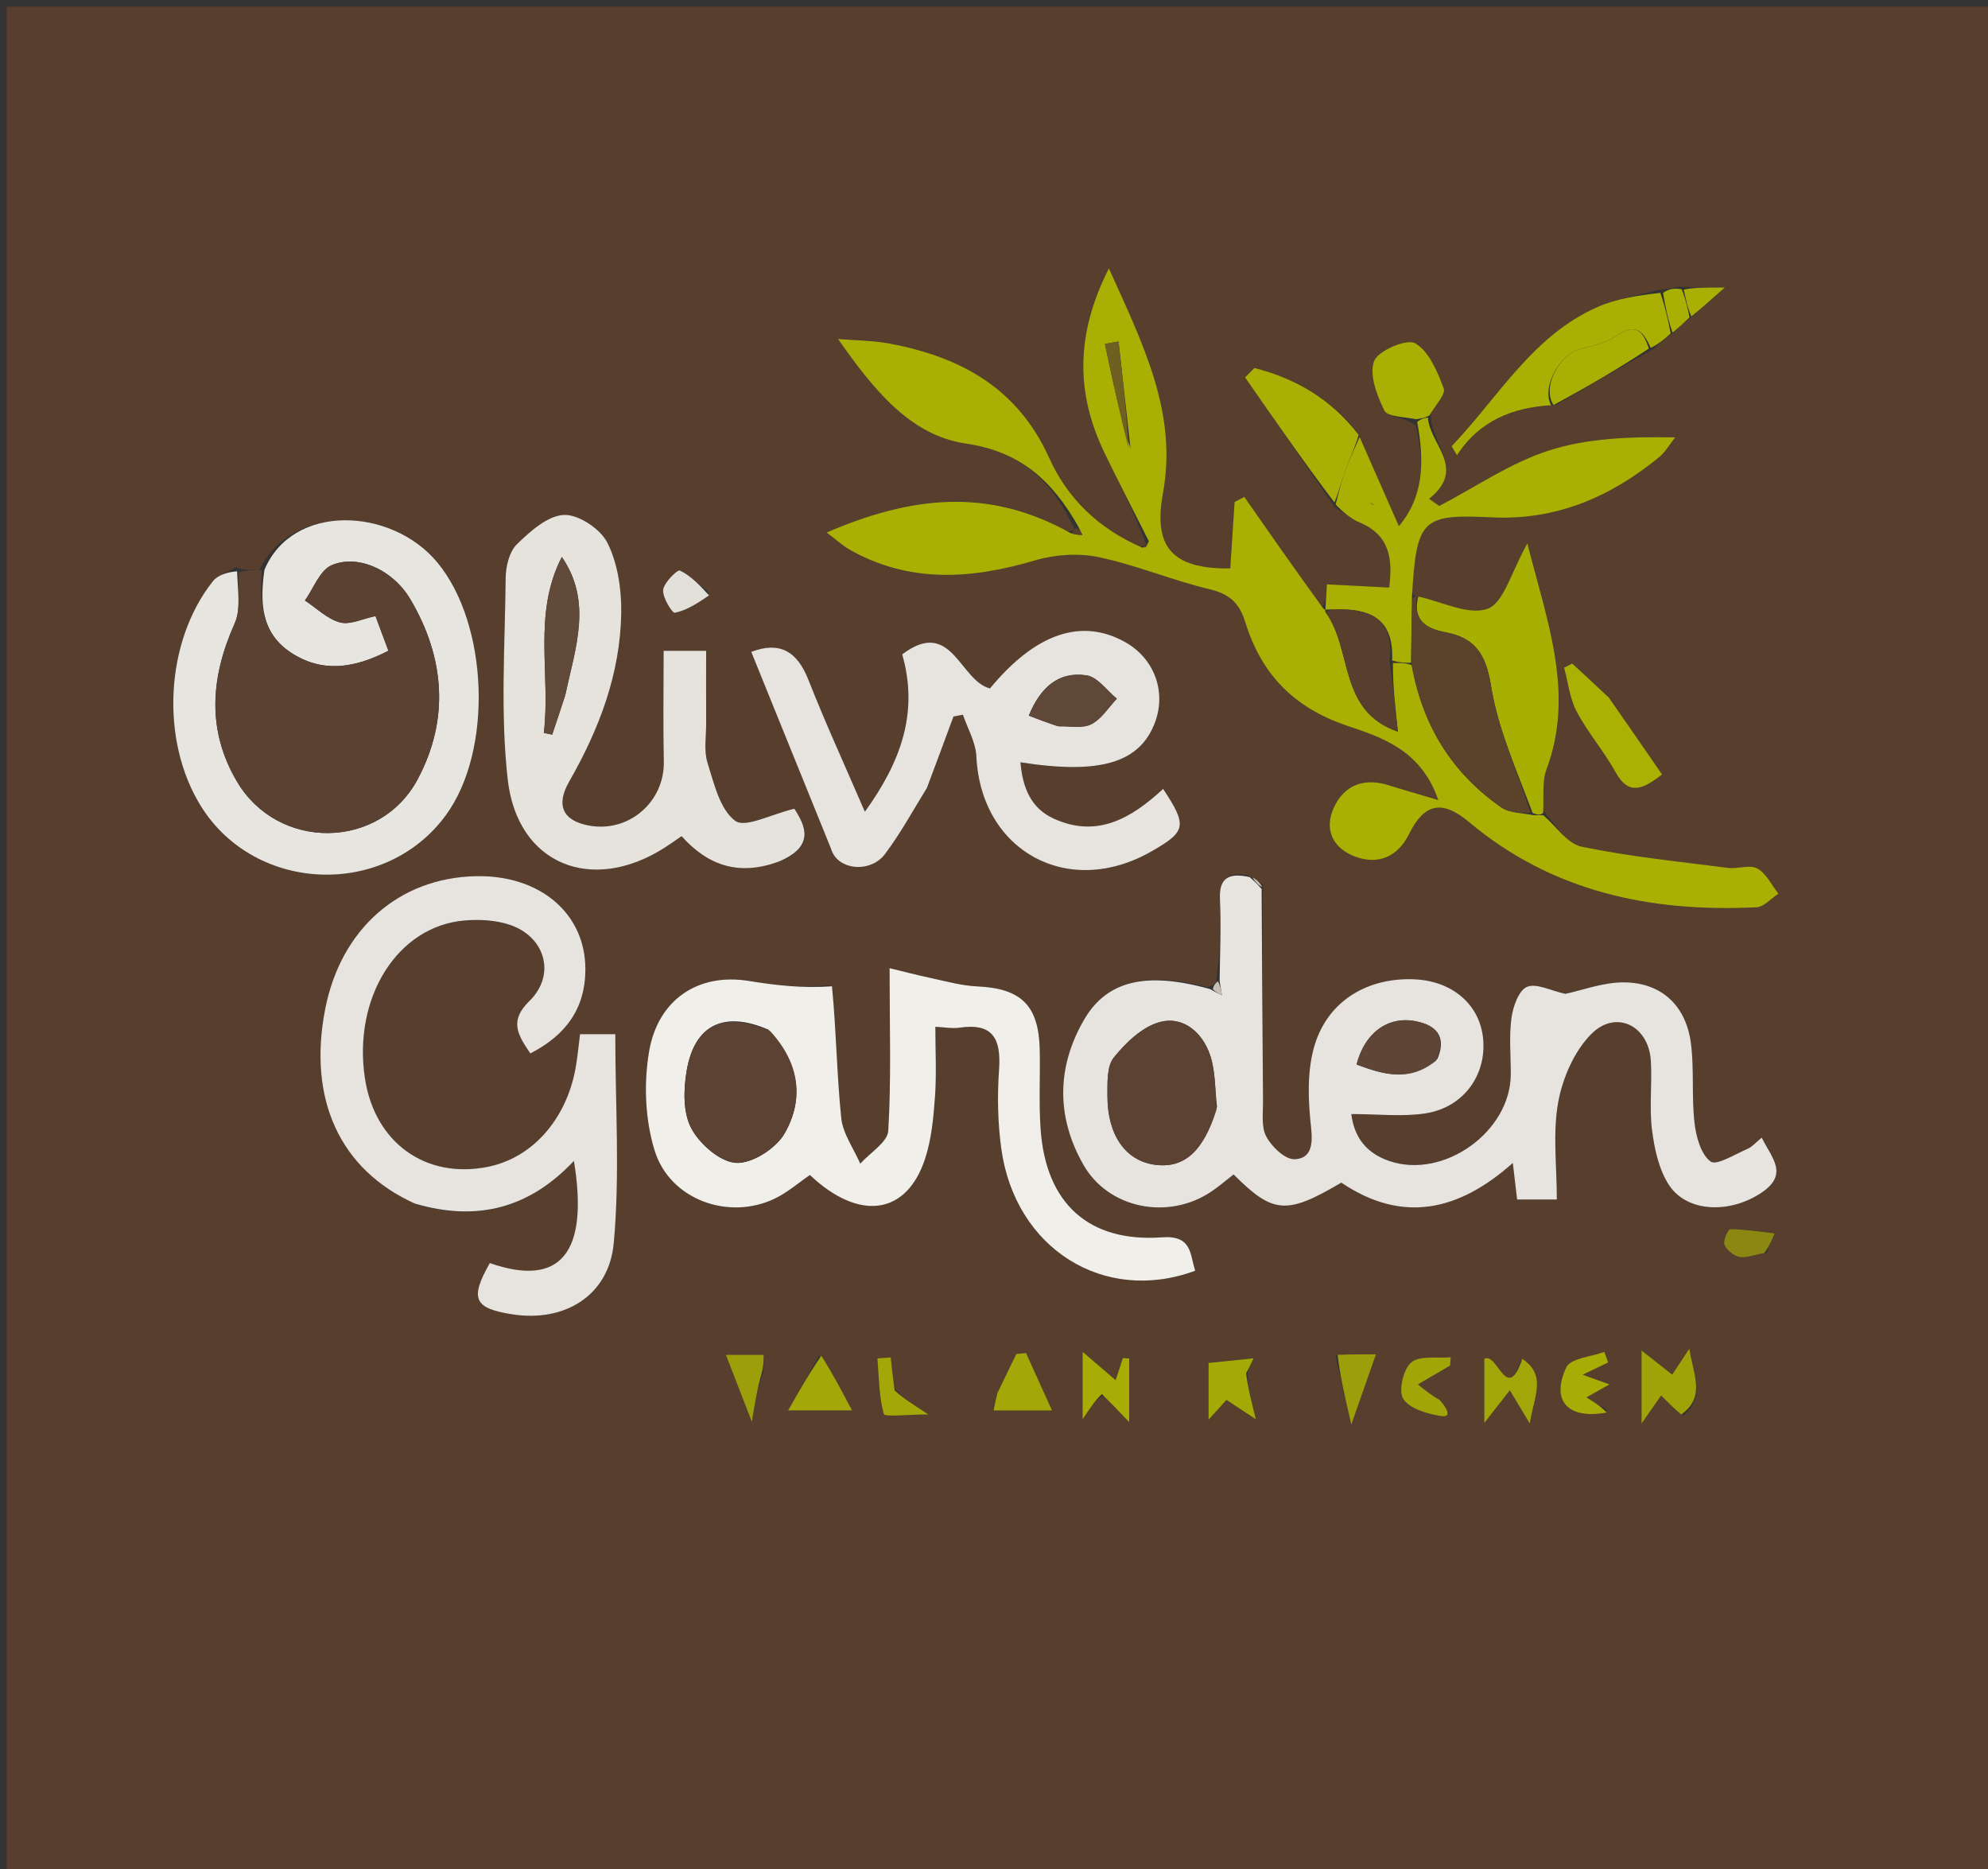 <svg version="1.1" id="Layer_1" xmlns="http://www.w3.org/2000/svg" xmlns:xlink="http://www.w3.org/1999/xlink" x="0px" y="0px"
	 width="100%" viewBox="0 0 300 282" enable-background="new 0 0 300 282" xml:space="preserve">
<rect x="0" y="0" width="300" height="282" fill="#333333" stroke="none"/>
<path fill="#583E2D" opacity="1" stroke="none" 
	d="
M171,283 
	C114,283 57.5,283 1,283 
	C1,189 1,95 1,1 
	C101,1 201,1 301,1 
	C301,95 301,189 301,283 
	C257.833,283 214.667,283 171,283 
M253.384,43.264 
	C252.573,43.437 251.761,43.609 250.115,43.758 
	C247.094,44.589 243.918,45.067 241.081,46.316 
	C231.27,50.633 226.097,59.95 219.091,67.29 
	C219.03,67.355 219.365,67.798 219.866,68.691 
	C223.27,63.433 228.302,61.511 234.821,61.091 
	C239.532,58.356 244.243,55.621 249.499,52.66 
	C250.373,51.877 251.246,51.095 252.701,50.055 
	C253.455,49.331 254.208,48.607 255.532,47.6 
	C256.784,46.488 258.037,45.375 260.279,43.383 
	C257.175,43.383 255.591,43.383 253.384,43.264 
M213.631,89.993 
	C213.631,89.993 213.238,89.987 213.084,89.179 
	C213.769,78.275 214.531,77.55 225.162,78.064 
	C234.806,78.53 243.008,75.002 250.312,69.031 
	C251.304,68.219 251.978,67.018 252.799,65.997 
	C245.908,65.867 239.473,66.102 233.587,68.023 
	C227.833,69.9 222.64,73.497 217.2,76.338 
	C216.687,75.98 216.174,75.621 215.661,75.262 
	C221.446,70.611 215.725,67.073 215.945,62.372 
	C216.641,61.088 218.206,59.475 217.867,58.585 
	C216.907,56.059 215.649,52.998 213.559,51.792 
	C212.296,51.064 207.957,52.898 207.359,54.475 
	C206.583,56.52 207.775,59.643 208.895,61.921 
	C209.369,62.886 211.812,62.884 213.645,64.165 
	C215.013,69.774 214.785,75.05 211.094,79.382 
	C209.068,74.779 207.12,70.354 204.9,65.307 
	C200.788,60.101 195.434,57.108 189.295,55.517 
	C188.826,55.994 188.357,56.47 187.889,56.947 
	C192.291,63.285 196.693,69.622 201.456,76.537 
	C202.696,77.314 203.86,78.271 205.19,78.836 
	C209.648,80.727 210.203,84.202 209.633,88.655 
	C206.296,88.483 203.292,88.328 200.238,88.171 
	C200.146,89.809 200.083,90.928 199.434,91.687 
	C195.548,86.118 191.663,80.55 187.778,74.981 
	C187.287,75.233 186.796,75.485 186.305,75.737 
	C186.086,79.101 185.868,82.464 185.654,85.764 
	C176.76,85.877 174.028,82.423 175.499,74.408 
	C177.727,62.269 172.483,51.916 167.338,40.489 
	C162.267,50.473 162.352,59.379 166.666,68.317 
	C168.828,72.795 171.128,77.206 172.949,82.107 
	C172.821,82.269 172.693,82.432 171.859,82.497 
	C165.654,79.733 161.035,75.097 158.324,69.081 
	C153.571,58.537 144.952,53.859 134.306,51.852 
	C131.738,51.368 129.08,51.37 126.463,51.149 
	C131.73,58.639 137.248,65.681 145.762,66.93 
	C154.216,68.17 158.893,72.756 162.167,79.873 
	C162.001,80.043 161.835,80.212 160.994,80.158 
	C149.112,73.429 137.352,74.911 124.741,80.346 
	C126.383,81.584 127.218,82.372 128.188,82.922 
	C137.262,88.059 146.6,87.397 156.221,84.549 
	C159.23,83.658 162.773,83.429 165.825,84.072 
	C171.488,85.264 176.91,87.571 182.551,88.918 
	C185.537,89.631 187.013,90.966 187.908,93.856 
	C190.314,101.621 195.11,106.721 203.238,109.488 
	C208.253,111.195 214.396,113.005 217.046,120.715 
	C213.81,119.751 211.708,119.159 209.628,118.497 
	C205.899,117.311 202.886,118.38 201.277,121.861 
	C199.776,125.106 201.118,127.93 204.348,129.192 
	C207.918,130.586 210.933,129.312 212.659,125.807 
	C214.897,121.262 217.58,120.595 221.672,124.028 
	C234.285,134.609 249.118,137.667 265.055,136.896 
	C266.193,136.841 267.27,135.559 268.376,134.848 
	C267.339,133.533 266.542,131.783 265.19,131.038 
	C264.054,130.411 262.25,131.136 260.781,130.948 
	C253.396,130.001 245.962,129.253 238.686,127.753 
	C236.52,127.306 234.81,124.647 232.853,122.261 
	C233,120.198 232.682,117.962 233.373,116.101 
	C237.615,104.676 233.606,94.189 230.486,82 
	C228.007,86.368 226.93,90.959 224.501,91.844 
	C221.615,92.896 217.568,90.762 213.631,89.993 
M35.488,85.631 
	C34.347,86.311 32.885,86.738 32.114,87.712 
	C24.887,96.831 24.156,111.743 30.32,121.636 
	C38.536,134.822 58.134,135.53 67.305,122.97 
	C74.441,113.197 73.7,94.158 66.002,84.868 
	C59.084,76.519 44.13,75.855 39.121,85.999 
	C38.08,85.999 37.04,86 35.488,85.631 
M182.219,148.966 
	C173.014,146.553 167.059,147.906 163.599,153.848 
	C159.435,161 159.391,168.547 163.482,175.732 
	C167.271,182.386 176.26,184.127 182.716,179.845 
	C183.928,179.041 185.031,178.072 186.156,177.201 
	C192.121,183.18 194.147,183.312 202.414,178.439 
	C211.606,184.644 220.111,182.767 228.292,175.472 
	C228.566,177.809 228.752,179.392 228.939,180.983 
	C231.018,180.983 232.778,180.983 234.934,180.983 
	C234.934,175.895 234.298,170.983 235.136,166.338 
	C235.798,162.675 237.552,158.625 240.119,156.031 
	C243.836,152.275 248.787,154.731 249.119,160.037 
	C249.336,163.522 248.859,167.071 249.3,170.513 
	C249.668,173.384 250.341,176.529 251.905,178.865 
	C254.682,183.014 261.202,183.104 265.872,179.92 
	C269.964,177.129 267.357,174.714 265.855,171.649 
	C264.935,172.394 264.399,173.05 263.708,173.344 
	C261.822,174.145 259.034,175.918 258.133,175.249 
	C256.657,174.15 255.947,171.477 255.706,169.377 
	C255.255,165.426 255.678,161.37 255.173,157.431 
	C254.447,151.77 250.771,148.281 245.13,148.222 
	C241.944,148.188 238.745,149.429 236.221,149.956 
	C233.999,149.473 231.827,148.299 230.425,148.905 
	C229.17,149.449 228.317,151.894 228.085,153.608 
	C227.708,156.388 227.991,159.256 227.983,162.088 
	C227.96,170.754 217.865,177.971 209.669,175.182 
	C206.214,174.006 204.366,171.637 203.918,168.092 
	C207.928,168.092 211.591,168.532 215.103,167.991 
	C220.764,167.12 224.236,162.361 223.835,156.967 
	C223.438,151.638 219.206,147.949 213.265,147.753 
	C206.01,147.515 200.028,151.309 198.203,158.337 
	C197.238,162.053 197.414,166.217 197.847,170.092 
	C198.139,172.71 197.871,174.837 195.329,174.906 
	C193.899,174.944 191.909,173.016 191.088,171.482 
	C190.302,170.015 190.614,167.913 190.597,166.088 
	C190.502,155.434 190.452,144.779 190.597,133.543 
	C190.05,133.078 189.503,132.612 188.117,132.026 
	C185.212,131.585 183.944,132.627 184.098,135.758 
	C184.298,139.832 184.085,143.926 183.529,148.1 
	C183.35,148.385 183.172,148.669 182.219,148.966 
M125.202,148.608 
	C121.099,149.124 117.141,148.683 113.012,148.009 
	C105.34,146.756 99.328,150.85 97.976,158.518 
	C97.118,163.381 97.336,168.9 98.786,173.596 
	C101.085,181.042 109.973,184.177 116.896,180.86 
	C118.806,179.945 120.457,178.491 122.22,177.289 
	C129.642,184.311 136.812,183.361 139.606,174.817 
	C140.574,171.856 140.871,168.622 141.095,165.485 
	C141.342,162.036 141.151,158.556 141.151,154.921 
	C142.511,154.985 143.679,155.226 144.787,155.06 
	C149.855,154.302 151.082,156.76 150.763,161.349 
	C150.487,165.316 150.556,169.381 151.099,173.316 
	C153.177,188.379 166.585,196.834 180.367,191.731 
	C179.541,189.205 179.894,186.363 175.371,186.689 
	C164.27,187.488 157.818,181.555 157.033,170.358 
	C156.754,166.377 156.992,162.362 156.901,158.365 
	C156.749,151.667 154.084,149.127 147.43,148.828 
	C145.164,148.726 142.914,148.096 140.676,147.617 
	C138.316,147.112 135.978,146.5 134.244,146.082 
	C134.244,155.139 134.507,162.898 134.043,170.613 
	C133.939,172.346 131.293,173.926 129.817,175.576 
	C128.819,173.275 127.186,171.039 126.944,168.661 
	C126.281,162.149 126.205,155.577 125.202,148.608 
M62.979,181.746 
	C72.089,184.403 79.956,182.233 86.606,175.161 
	C88.897,189.141 84.511,194.272 73.916,190.573 
	C70.851,195.971 71.509,197.43 77.415,198.326 
	C85.168,199.501 91.891,195.541 92.622,187.539 
	C93.567,177.21 92.852,166.729 92.852,156.043 
	C91.35,156.043 89.472,156.043 87.532,156.043 
	C87.269,158.049 87.132,159.706 86.825,161.331 
	C85.37,169.027 80.259,174.708 73.65,176.046 
	C64.225,177.954 56.516,172.397 55.063,162.647 
	C53.254,150.513 59.958,139.771 70.057,138.889 
	C72.323,138.691 74.796,138.824 76.929,139.538 
	C82.296,141.333 83.925,147.096 79.901,151.022 
	C76.838,154.01 78.065,156.061 80.034,158.946 
	C85.355,156.204 88.306,152.239 88.338,146.308 
	C88.382,137.85 81.501,131.99 71.802,132.2 
	C60.193,132.451 51.431,140.179 49.072,152.249 
	C46.425,165.792 51.242,176.474 62.979,181.746 
M140.037,118.526 
	C141.32,115.053 142.603,111.58 143.886,108.107 
	C144.361,108.018 144.837,107.929 145.313,107.84 
	C146.015,109.925 147.237,111.986 147.336,114.1 
	C148.009,128.444 161.211,135.668 173.798,128.44 
	C179.022,125.44 179.192,124.609 175.526,119.029 
	C170.803,123.399 165.586,126.535 158.99,123.504 
	C155.553,121.925 154.305,118.807 153.992,115.013 
	C166.12,116.929 172.115,115.047 174.343,108.87 
	C176.007,104.257 174.136,99.318 169.805,96.888 
	C163.196,93.181 156.254,95.563 149.391,103.873 
	C144.811,102.718 143.623,93.076 136.145,98.735 
	C138.687,107.571 135.874,115.053 130.513,122.478 
	C127.45,115.376 124.535,109.037 121.985,102.555 
	C120.26,98.173 117.565,96.749 113.369,98.358 
	C117.365,108.217 121.342,118.028 125.318,127.839 
	C125.443,128.147 125.538,128.471 125.694,128.763 
	C127.084,131.364 131.498,131.595 133.554,128.858 
	C135.842,125.814 137.688,122.438 140.037,118.526 
M117.97,129.82 
	C123.07,127.633 121.485,124.539 119.868,122.024 
	C116.416,122.838 112.464,124.976 110.942,123.845 
	C108.632,122.128 107.751,118.221 106.766,115.087 
	C106.191,113.259 106.573,111.125 106.564,109.128 
	C106.547,105.521 106.559,101.913 106.559,98.196 
	C104.131,98.196 102.39,98.196 100.146,98.196 
	C100.146,103.96 100.05,109.417 100.172,114.87 
	C100.309,120.97 94.906,125.682 88.861,124.559 
	C84.922,123.827 83.845,121.5 85.895,117.922 
	C90.428,110.008 93.625,101.62 93.748,92.435 
	C93.795,88.89 93.214,84.995 91.659,81.891 
	C90.614,79.808 87.302,77.599 85.101,77.693 
	C82.646,77.798 80.019,80.157 78.016,82.101 
	C76.861,83.222 76.324,85.456 76.307,87.197 
	C76.207,97.34 75.484,107.581 76.616,117.604 
	C78.064,130.439 89.307,134.912 100.294,127.904 
	C101.106,127.386 101.887,126.82 102.854,126.159 
	C106.833,130.618 111.561,132.229 117.97,129.82 
M242.537,104.971 
	C240.776,103.353 239.016,101.735 237.255,100.117 
	C236.847,100.323 236.439,100.53 236.032,100.736 
	C236.636,102.96 236.875,105.378 237.928,107.365 
	C239.618,110.553 242.038,113.348 243.795,116.507 
	C245.649,119.839 247.608,119.384 250.812,116.851 
	C248.16,113 245.58,109.254 242.537,104.971 
M254.019,213.57 
	C257.318,210.826 255.664,207.763 254.921,203.505 
	C253.619,205.478 252.985,206.44 252.344,207.411 
	C250.963,206.322 249.741,205.357 247.718,203.761 
	C247.718,207.64 247.718,210.551 247.718,214.787 
	C249.202,212.665 249.919,211.639 250.676,210.556 
	C251.766,211.652 252.578,212.467 254.019,213.57 
M229.466,205.246 
	C227.373,211.954 226.01,203.953 223.985,205.021 
	C223.985,207.859 223.985,210.702 223.985,214.705 
	C225.714,212.495 226.621,211.336 227.842,209.775 
	C228.843,211.442 229.535,212.594 230.85,214.784 
	C231.542,210.553 233.405,207.504 229.466,205.246 
M242.594,212.793 
	C241.556,212.159 240.518,211.525 239.401,210.843 
	C240.469,210.242 241.37,209.734 242.882,208.882 
	C241.135,208.253 240.132,207.892 238.832,207.424 
	C240.337,206.7 241.508,206.137 242.678,205.574 
	C242.485,205.04 242.293,204.505 242.101,203.971 
	C240.119,204.718 237.003,204.933 236.359,206.307 
	C233.993,211.356 236.596,214.208 242.594,212.793 
M150.358,210.511 
	C150.178,211.501 149.999,212.491 149.939,212.819 
	C152.972,212.819 155.596,212.819 158.761,212.819 
	C157.497,210.029 156.164,207.087 154.832,204.145 
	C154.344,204.195 153.856,204.244 153.368,204.294 
	C152.463,206.156 151.558,208.019 150.358,210.511 
M166.539,210.527 
	C167.589,211.627 168.64,212.728 170.402,214.575 
	C170.402,210.535 170.402,207.754 170.402,204.974 
	C170.086,204.947 169.77,204.92 169.454,204.893 
	C169.102,205.969 168.75,207.045 168.357,208.247 
	C166.635,206.769 165.271,205.599 163.373,203.969 
	C163.373,207.825 163.373,210.572 163.373,214.15 
	C164.637,212.259 165.338,211.208 166.539,210.527 
M216.915,211.289 
	C215.933,210.487 214.952,209.685 213.971,208.883 
	C215.591,207.935 217.212,206.988 218.832,206.04 
	C218.863,205.621 218.895,205.201 218.926,204.782 
	C216.885,204.974 214.266,204.477 212.97,205.56 
	C211.757,206.574 210.997,209.865 211.757,211.065 
	C212.702,212.556 215.349,213.316 217.382,213.65 
	C218.758,213.876 218.873,213.097 216.915,211.289 
M123.605,204.523 
	C122.022,207.332 120.439,210.141 118.937,212.805 
	C122.556,212.805 125.207,212.805 128.57,212.805 
	C127.216,210.217 125.747,207.411 123.605,204.523 
M188.247,206.954 
	C188.574,206.243 188.9,205.531 189.172,204.941 
	C186.658,205.202 184.503,205.427 182.379,205.648 
	C182.379,207.959 182.379,210.627 182.379,214.208 
	C183.718,212.728 184.403,211.971 185.079,211.225 
	C186.485,212.149 187.763,212.989 189.518,214.142 
	C188.79,211.247 188.31,209.342 188.247,206.954 
M107.041,89.441 
	C105.584,88.263 104.231,86.866 102.586,86.082 
	C102.232,85.914 100.201,87.889 100.074,89.006 
	C99.945,90.136 101.452,92.537 101.84,92.456 
	C103.618,92.084 105.255,91.038 107.041,89.441 
M201.504,204.494 
	C202.197,207.497 202.89,210.5 203.918,214.951 
	C205.419,210.679 206.407,207.866 207.645,204.341 
	C205.679,204.341 203.946,204.341 201.504,204.494 
M134.907,209.396 
	C134.743,207.87 134.58,206.343 134.417,204.816 
	C133.746,204.863 133.075,204.909 132.404,204.955 
	C132.645,207.777 132.619,210.674 133.373,213.351 
	C133.51,213.837 136.846,213.421 140.099,213.421 
	C137.466,211.709 136.278,210.937 134.907,209.396 
M115.225,207.023 
	C115.23,206.157 115.234,205.29 115.238,204.424 
	C113.352,204.424 111.466,204.424 109.54,204.424 
	C110.906,207.948 111.964,210.677 113.457,214.53 
	C113.988,211.326 114.307,209.402 115.225,207.023 
M266.578,189.074 
	C266.987,188.081 267.395,187.089 267.803,186.097 
	C265.572,185.845 263.343,185.489 261.109,185.457 
	C260.788,185.453 259.976,187.205 260.224,187.791 
	C260.573,188.618 261.632,189.496 262.514,189.656 
	C263.569,189.847 264.757,189.304 266.578,189.074 
z"/>
<path fill="#E7E4DF" opacity="1" stroke="none" 
	d="
M184.05,148.012 
	C184.085,143.926 184.298,139.832 184.098,135.758 
	C183.944,132.627 185.212,131.585 188.588,132.341 
	C189.501,133.145 189.944,133.635 190.386,134.125 
	C190.452,144.779 190.502,155.434 190.597,166.088 
	C190.614,167.913 190.302,170.015 191.088,171.482 
	C191.909,173.016 193.899,174.944 195.329,174.906 
	C197.871,174.837 198.139,172.71 197.847,170.092 
	C197.414,166.217 197.238,162.053 198.203,158.337 
	C200.028,151.309 206.01,147.515 213.265,147.753 
	C219.206,147.949 223.438,151.638 223.835,156.967 
	C224.236,162.361 220.764,167.12 215.103,167.991 
	C211.591,168.532 207.928,168.092 203.918,168.092 
	C204.366,171.637 206.214,174.006 209.669,175.182 
	C217.865,177.971 227.96,170.754 227.983,162.088 
	C227.991,159.256 227.708,156.388 228.085,153.608 
	C228.317,151.894 229.17,149.449 230.425,148.905 
	C231.827,148.299 233.999,149.473 236.221,149.956 
	C238.745,149.429 241.944,148.188 245.13,148.222 
	C250.771,148.281 254.447,151.77 255.173,157.431 
	C255.678,161.37 255.255,165.426 255.706,169.377 
	C255.947,171.477 256.657,174.15 258.133,175.249 
	C259.034,175.918 261.822,174.145 263.708,173.344 
	C264.399,173.05 264.935,172.394 265.855,171.649 
	C267.357,174.714 269.964,177.129 265.872,179.92 
	C261.202,183.104 254.682,183.014 251.905,178.865 
	C250.341,176.529 249.668,173.384 249.3,170.513 
	C248.859,167.071 249.336,163.522 249.119,160.037 
	C248.787,154.731 243.836,152.275 240.119,156.031 
	C237.552,158.625 235.798,162.675 235.136,166.338 
	C234.298,170.983 234.934,175.895 234.934,180.983 
	C232.778,180.983 231.018,180.983 228.939,180.983 
	C228.752,179.392 228.566,177.809 228.292,175.472 
	C220.111,182.767 211.606,184.644 202.414,178.439 
	C194.147,183.312 192.121,183.18 186.156,177.201 
	C185.031,178.072 183.928,179.041 182.716,179.845 
	C176.26,184.127 167.271,182.386 163.482,175.732 
	C159.391,168.547 159.435,161 163.599,153.848 
	C167.059,147.906 173.014,146.553 182.63,149.244 
	C183.492,149.74 183.943,149.959 184.394,150.178 
	C184.279,149.456 184.165,148.734 184.05,148.012 
M183.654,166.995 
	C183.339,164.386 183.435,161.637 182.61,159.201 
	C181.45,155.777 178.559,153.249 174.987,154.224 
	C172.358,154.942 169.888,157.328 168.081,159.564 
	C167.01,160.889 167.127,163.364 167.121,165.324 
	C167.103,171.292 169.888,175.181 174.333,175.748 
	C178.69,176.303 181.608,173.774 183.654,166.995 
M216.933,159.744 
	C218.34,156.347 216.714,154.661 213.556,154.071 
	C209.387,153.292 205.921,155.88 204.714,160.618 
	C208.674,162.073 212.593,163.375 216.933,159.744 
z"/>
<path fill="#A9B003" opacity="1" stroke="none" 
	d="
M232.89,123.001 
	C234.81,124.647 236.52,127.306 238.686,127.753 
	C245.962,129.253 253.396,130.001 260.781,130.948 
	C262.25,131.136 264.054,130.411 265.19,131.038 
	C266.542,131.783 267.339,133.533 268.376,134.848 
	C267.27,135.559 266.193,136.841 265.055,136.896 
	C249.118,137.667 234.285,134.609 221.672,124.028 
	C217.58,120.595 214.897,121.262 212.659,125.807 
	C210.933,129.312 207.918,130.586 204.348,129.192 
	C201.118,127.93 199.776,125.106 201.277,121.861 
	C202.886,118.38 205.899,117.311 209.628,118.497 
	C211.708,119.159 213.81,119.751 217.046,120.715 
	C214.396,113.005 208.253,111.195 203.238,109.488 
	C195.11,106.721 190.314,101.621 187.908,93.856 
	C187.013,90.966 185.537,89.631 182.551,88.918 
	C176.91,87.571 171.488,85.264 165.825,84.072 
	C162.773,83.429 159.23,83.658 156.221,84.549 
	C146.6,87.397 137.262,88.059 128.188,82.922 
	C127.218,82.372 126.383,81.584 124.741,80.346 
	C137.352,74.911 149.112,73.429 161.543,80.429 
	C162.504,80.701 162.915,80.704 163.326,80.706 
	C163.117,80.27 162.908,79.835 162.699,79.399 
	C158.893,72.756 154.216,68.17 145.762,66.93 
	C137.248,65.681 131.73,58.639 126.463,51.149 
	C129.08,51.37 131.738,51.368 134.306,51.852 
	C144.952,53.859 153.571,58.537 158.324,69.081 
	C161.035,75.097 165.654,79.733 172.403,82.644 
	C173.088,82.41 173.227,82.029 173.366,81.647 
	C171.128,77.206 168.828,72.795 166.666,68.317 
	C162.352,59.379 162.267,50.473 167.338,40.489 
	C172.483,51.916 177.727,62.269 175.499,74.408 
	C174.028,82.423 176.76,85.877 185.654,85.764 
	C185.868,82.464 186.086,79.101 186.305,75.737 
	C186.796,75.485 187.287,75.233 187.778,74.981 
	C191.663,80.55 195.548,86.118 199.713,91.847 
	C199.992,92.008 199.958,91.973 200.008,92.335 
	C204.186,98 201.869,107.26 210.952,110.399 
	C210.525,106.507 210.17,103.273 210.205,100.031 
	C211.373,100.015 212.151,100.008 213.037,100.368 
	C214.706,109.618 219.191,116.69 226.56,121.827 
	C227.768,122.668 229.586,122.633 231.417,123.002 
	C232.105,123.002 232.498,123.001 232.89,123.001 
M170.606,67.688 
	C170.002,62.301 169.398,56.914 168.794,51.527 
	C168.11,51.648 167.425,51.77 166.741,51.891 
	C167.833,57.082 168.925,62.273 170.606,67.688 
z"/>
<path fill="#F0EFEA" opacity="1" stroke="none" 
	d="
M125.549,148.818 
	C126.205,155.577 126.281,162.149 126.944,168.661 
	C127.186,171.039 128.819,173.275 129.817,175.576 
	C131.293,173.926 133.939,172.346 134.043,170.613 
	C134.507,162.898 134.244,155.139 134.244,146.082 
	C135.978,146.5 138.316,147.112 140.676,147.617 
	C142.914,148.096 145.164,148.726 147.43,148.828 
	C154.084,149.127 156.749,151.667 156.901,158.365 
	C156.992,162.362 156.754,166.377 157.033,170.358 
	C157.818,181.555 164.27,187.488 175.371,186.689 
	C179.894,186.363 179.541,189.205 180.367,191.731 
	C166.585,196.834 153.177,188.379 151.099,173.316 
	C150.556,169.381 150.487,165.316 150.763,161.349 
	C151.082,156.76 149.855,154.302 144.787,155.06 
	C143.679,155.226 142.511,154.985 141.151,154.921 
	C141.151,158.556 141.342,162.036 141.095,165.485 
	C140.871,168.622 140.574,171.856 139.606,174.817 
	C136.812,183.361 129.642,184.311 122.22,177.289 
	C120.457,178.491 118.806,179.945 116.896,180.86 
	C109.973,184.177 101.085,181.042 98.786,173.596 
	C97.336,168.9 97.118,163.381 97.976,158.518 
	C99.328,150.85 105.34,146.756 113.012,148.009 
	C117.141,148.683 121.099,149.124 125.549,148.818 
M115.943,155.352 
	C109.285,152.469 104.795,154.572 103.612,161.613 
	C103.139,164.429 103.064,167.898 104.327,170.257 
	C105.602,172.64 108.696,175.348 111.108,175.46 
	C113.543,175.574 117.135,173.252 118.424,170.979 
	C121.324,165.869 120.716,160.457 115.943,155.352 
z"/>
<path fill="#E7E3DE" opacity="1" stroke="none" 
	d="
M62.611,181.599 
	C51.242,176.474 46.425,165.792 49.072,152.249 
	C51.431,140.179 60.193,132.451 71.802,132.2 
	C81.501,131.99 88.382,137.85 88.338,146.308 
	C88.306,152.239 85.355,156.204 80.034,158.946 
	C78.065,156.061 76.838,154.01 79.901,151.022 
	C83.925,147.096 82.296,141.333 76.929,139.538 
	C74.796,138.824 72.323,138.691 70.057,138.889 
	C59.958,139.771 53.254,150.513 55.063,162.647 
	C56.516,172.397 64.225,177.954 73.65,176.046 
	C80.259,174.708 85.37,169.027 86.825,161.331 
	C87.132,159.706 87.269,158.049 87.532,156.043 
	C89.472,156.043 91.35,156.043 92.852,156.043 
	C92.852,166.729 93.567,177.21 92.622,187.539 
	C91.891,195.541 85.168,199.501 77.415,198.326 
	C71.509,197.43 70.851,195.971 73.916,190.573 
	C84.511,194.272 88.897,189.141 86.606,175.161 
	C79.956,182.233 72.089,184.403 62.611,181.599 
z"/>
<path fill="#E7E4DF" opacity="1" stroke="none" 
	d="
M139.882,118.867 
	C137.688,122.438 135.842,125.814 133.554,128.858 
	C131.498,131.595 127.084,131.364 125.694,128.763 
	C125.538,128.471 125.443,128.147 125.318,127.839 
	C121.342,118.028 117.365,108.217 113.369,98.358 
	C117.565,96.749 120.26,98.173 121.985,102.555 
	C124.535,109.037 127.45,115.376 130.513,122.478 
	C135.874,115.053 138.687,107.571 136.145,98.735 
	C143.623,93.076 144.811,102.718 149.391,103.873 
	C156.254,95.563 163.196,93.181 169.805,96.888 
	C174.136,99.318 176.007,104.257 174.343,108.87 
	C172.115,115.047 166.12,116.929 153.992,115.013 
	C154.305,118.807 155.553,121.925 158.99,123.504 
	C165.586,126.535 170.803,123.399 175.526,119.029 
	C179.192,124.609 179.022,125.44 173.798,128.44 
	C161.211,135.668 148.009,128.444 147.336,114.1 
	C147.237,111.986 146.015,109.925 145.313,107.84 
	C144.837,107.929 144.361,108.018 143.886,108.107 
	C142.603,111.58 141.32,115.053 139.882,118.867 
M159.84,109.615 
	C161.476,109.543 163.357,109.951 164.683,109.274 
	C166.224,108.486 167.278,106.746 168.543,105.419 
	C167.025,104.193 165.629,102.148 163.965,101.899 
	C159.69,101.26 156.98,103.772 155.252,107.979 
	C156.655,108.519 157.845,108.978 159.84,109.615 
z"/>
<path fill="#E7E5DF" opacity="1" stroke="none" 
	d="
M39.901,85.997 
	C44.13,75.855 59.084,76.519 66.002,84.868 
	C73.7,94.158 74.441,113.197 67.305,122.97 
	C58.134,135.53 38.536,134.822 30.32,121.636 
	C24.156,111.743 24.887,96.831 32.114,87.712 
	C32.885,86.738 34.347,86.311 35.777,86.206 
	C35.886,89.229 36.354,91.968 35.411,94.075 
	C31.771,102.206 31.165,110.218 35.805,117.996 
	C42.014,128.405 57.322,128.246 63.021,117.588 
	C67.865,108.528 67.109,99.208 61.939,90.438 
	C59.293,85.95 53.972,83.58 50.03,85.289 
	C48.257,86.058 47.327,88.772 46.015,90.604 
	C47.765,91.758 49.386,93.395 51.307,93.912 
	C52.828,94.322 54.718,93.356 56.663,92.956 
	C57.372,94.857 57.974,96.475 58.613,98.189 
	C53.372,100.894 48.59,101.52 43.943,98.492 
	C39.341,95.494 39.229,90.819 39.901,85.997 
z"/>
<path fill="#E6E3DD" opacity="1" stroke="none" 
	d="
M117.607,129.961 
	C111.561,132.229 106.833,130.618 102.854,126.159 
	C101.887,126.82 101.106,127.386 100.294,127.904 
	C89.307,134.912 78.064,130.439 76.616,117.604 
	C75.484,107.581 76.207,97.34 76.307,87.197 
	C76.324,85.456 76.861,83.222 78.016,82.101 
	C80.019,80.157 82.646,77.798 85.101,77.693 
	C87.302,77.599 90.614,79.808 91.659,81.891 
	C93.214,84.995 93.795,88.89 93.748,92.435 
	C93.625,101.62 90.428,110.008 85.895,117.922 
	C83.845,121.5 84.922,123.827 88.861,124.559 
	C94.906,125.682 100.309,120.97 100.172,114.87 
	C100.05,109.417 100.146,103.96 100.146,98.196 
	C102.39,98.196 104.131,98.196 106.559,98.196 
	C106.559,101.913 106.547,105.521 106.564,109.128 
	C106.573,111.125 106.191,113.259 106.766,115.087 
	C107.751,118.221 108.632,122.128 110.942,123.845 
	C112.464,124.976 116.416,122.838 119.868,122.024 
	C121.485,124.539 123.07,127.633 117.607,129.961 
M85.359,104.679 
	C86.806,97.774 89.448,90.84 84.784,84.038 
	C80.332,92.633 83.13,101.763 82.066,110.588 
	C82.487,110.674 82.908,110.759 83.33,110.845 
	C83.935,109.042 84.541,107.24 85.359,104.679 
z"/>
<path fill="#5A4131" opacity="1" stroke="none" 
	d="
M39.511,85.998 
	C39.229,90.819 39.341,95.494 43.943,98.492 
	C48.59,101.52 53.372,100.894 58.613,98.189 
	C57.974,96.475 57.372,94.857 56.663,92.956 
	C54.718,93.356 52.828,94.322 51.307,93.912 
	C49.386,93.395 47.765,91.758 46.015,90.604 
	C47.327,88.772 48.257,86.058 50.03,85.289 
	C53.972,83.58 59.293,85.95 61.939,90.438 
	C67.109,99.208 67.865,108.528 63.021,117.588 
	C57.322,128.246 42.014,128.405 35.805,117.996 
	C31.165,110.218 31.771,102.206 35.411,94.075 
	C36.354,91.968 35.886,89.229 36.033,86.39 
	C37.04,86 38.08,85.999 39.511,85.998 
z"/>
<path fill="#A9B003" opacity="1" stroke="none" 
	d="
M212.93,100.001 
	C212.151,100.008 211.373,100.015 210.081,99.666 
	C210.353,93.771 207.261,91.998 202.407,91.945 
	C201.591,91.936 200.775,91.963 199.958,91.973 
	C199.958,91.973 199.992,92.008 200.006,92.028 
	C200.083,90.928 200.146,89.809 200.238,88.171 
	C203.292,88.328 206.296,88.483 209.633,88.655 
	C210.203,84.202 209.648,80.727 205.19,78.836 
	C203.86,78.271 202.696,77.314 201.553,76.105 
	C202.075,74.162 202.411,72.618 202.951,71.149 
	C203.602,69.376 204.425,67.667 205.173,65.929 
	C207.12,70.354 209.068,74.779 211.094,79.382 
	C214.785,75.05 215.013,69.774 213.857,63.674 
	C214.539,63.123 215.01,63.064 215.48,63.005 
	C215.725,67.073 221.446,70.611 215.661,75.262 
	C216.174,75.621 216.687,75.98 217.2,76.338 
	C222.64,73.497 227.833,69.9 233.587,68.023 
	C239.473,66.102 245.908,65.867 252.799,65.997 
	C251.978,67.018 251.304,68.219 250.312,69.031 
	C243.008,75.002 234.806,78.53 225.162,78.064 
	C214.531,77.55 213.769,78.275 213.073,90.032 
	C213.018,93.923 212.974,96.962 212.93,100.001 
M207.311,76.177 
	C207.126,76.045 206.94,75.912 206.755,75.78 
	C206.873,75.974 206.99,76.169 207.311,76.177 
z"/>
<path fill="#A8AF03" opacity="1" stroke="none" 
	d="
M232.871,122.631 
	C232.498,123.001 232.105,123.002 231.276,122.656 
	C228.81,116.043 226.027,109.896 224.999,103.468 
	C224.241,98.735 222.624,96.235 218.108,95.393 
	C215.149,94.842 213.134,93.511 214.024,90.009 
	C217.568,90.762 221.615,92.896 224.501,91.844 
	C226.93,90.959 228.007,86.368 230.486,82 
	C233.606,94.189 237.615,104.676 233.373,116.101 
	C232.682,117.962 233,120.198 232.871,122.631 
z"/>
<path fill="#5B422B" opacity="1" stroke="none" 
	d="
M213.827,90.001 
	C213.134,93.511 215.149,94.842 218.108,95.393 
	C222.624,96.235 224.241,98.735 224.999,103.468 
	C226.027,109.896 228.81,116.043 230.982,122.657 
	C229.586,122.633 227.768,122.668 226.56,121.827 
	C219.191,116.69 214.706,109.618 213.037,100.368 
	C212.974,96.962 213.018,93.923 213.15,90.436 
	C213.238,89.987 213.631,89.993 213.827,90.001 
z"/>
<path fill="#A9B003" opacity="1" stroke="none" 
	d="
M252.12,50.313 
	C251.246,51.095 250.373,51.877 249.092,52.482 
	C247.896,49.724 246.703,48.814 244.073,50.589 
	C242.51,51.644 240.504,52.159 238.624,52.603 
	C235.358,53.373 232.604,58.353 234.07,61.139 
	C228.302,61.511 223.27,63.433 219.866,68.691 
	C219.365,67.798 219.03,67.355 219.091,67.29 
	C226.097,59.95 231.27,50.633 241.081,46.316 
	C243.918,45.067 247.094,44.589 250.549,44.188 
	C251.362,46.516 251.741,48.414 252.12,50.313 
z"/>
<path fill="#A9B003" opacity="1" stroke="none" 
	d="
M205.036,65.618 
	C204.425,67.667 203.602,69.376 202.951,71.149 
	C202.411,72.618 202.075,74.162 201.372,75.816 
	C196.693,69.622 192.291,63.285 187.889,56.947 
	C188.357,56.47 188.826,55.994 189.295,55.517 
	C195.434,57.108 200.788,60.101 205.036,65.618 
z"/>
<path fill="#A9B003" opacity="1" stroke="none" 
	d="
M215.713,62.688 
	C215.01,63.064 214.539,63.123 213.715,63.252 
	C211.812,62.884 209.369,62.886 208.895,61.921 
	C207.775,59.643 206.583,56.52 207.359,54.475 
	C207.957,52.898 212.296,51.064 213.559,51.792 
	C215.649,52.998 216.907,56.059 217.867,58.585 
	C218.206,59.475 216.641,61.088 215.713,62.688 
z"/>
<path fill="#AAB103" opacity="1" stroke="none" 
	d="
M242.768,105.24 
	C245.58,109.254 248.16,113 250.812,116.851 
	C247.608,119.384 245.649,119.839 243.795,116.507 
	C242.038,113.348 239.618,110.553 237.928,107.365 
	C236.875,105.378 236.636,102.96 236.032,100.736 
	C236.439,100.53 236.847,100.323 237.255,100.117 
	C239.016,101.735 240.776,103.353 242.768,105.24 
z"/>
<path fill="#A9B003" opacity="1" stroke="none" 
	d="
M234.445,61.115 
	C232.604,58.353 235.358,53.373 238.624,52.603 
	C240.504,52.159 242.51,51.644 244.073,50.589 
	C246.703,48.814 247.896,49.724 248.82,52.595 
	C244.243,55.621 239.532,58.356 234.445,61.115 
z"/>
<path fill="#A0A308" opacity="1" stroke="none" 
	d="
M253.704,213.426 
	C252.578,212.467 251.766,211.652 250.676,210.556 
	C249.919,211.639 249.202,212.665 247.718,214.787 
	C247.718,210.551 247.718,207.64 247.718,203.761 
	C249.741,205.357 250.963,206.322 252.344,207.411 
	C252.985,206.44 253.619,205.478 254.921,203.505 
	C255.664,207.763 257.318,210.826 253.704,213.426 
z"/>
<path fill="#A2A608" opacity="1" stroke="none" 
	d="
M229.721,205.027 
	C233.405,207.504 231.542,210.553 230.85,214.784 
	C229.535,212.594 228.843,211.442 227.842,209.775 
	C226.621,211.336 225.714,212.495 223.985,214.705 
	C223.985,210.702 223.985,207.859 223.985,205.021 
	C226.01,203.953 227.373,211.954 229.721,205.027 
z"/>
<path fill="#A7AD04" opacity="1" stroke="none" 
	d="
M242.443,213.124 
	C236.596,214.208 233.993,211.356 236.359,206.307 
	C237.003,204.933 240.119,204.718 242.101,203.971 
	C242.293,204.505 242.485,205.04 242.678,205.574 
	C241.508,206.137 240.337,206.7 238.832,207.424 
	C240.132,207.892 241.135,208.253 242.882,208.882 
	C241.37,209.734 240.469,210.242 239.401,210.843 
	C240.518,211.525 241.556,212.159 242.443,213.124 
z"/>
<path fill="#A3A707" opacity="1" stroke="none" 
	d="
M150.506,210.196 
	C151.558,208.019 152.463,206.156 153.368,204.294 
	C153.856,204.244 154.344,204.195 154.832,204.145 
	C156.164,207.087 157.497,210.029 158.761,212.819 
	C155.596,212.819 152.972,212.819 149.939,212.819 
	C149.999,212.491 150.178,211.501 150.506,210.196 
z"/>
<path fill="#A7AD04" opacity="1" stroke="none" 
	d="
M166.289,210.342 
	C165.338,211.208 164.637,212.259 163.373,214.15 
	C163.373,210.572 163.373,207.825 163.373,203.969 
	C165.271,205.599 166.635,206.769 168.357,208.247 
	C168.75,207.045 169.102,205.969 169.454,204.893 
	C169.77,204.92 170.086,204.947 170.402,204.974 
	C170.402,207.754 170.402,210.535 170.402,214.575 
	C168.64,212.728 167.589,211.627 166.289,210.342 
z"/>
<path fill="#A1A508" opacity="1" stroke="none" 
	d="
M217.271,211.247 
	C218.873,213.097 218.758,213.876 217.382,213.65 
	C215.349,213.316 212.702,212.556 211.757,211.065 
	C210.997,209.865 211.757,206.574 212.97,205.56 
	C214.266,204.477 216.885,204.974 218.926,204.782 
	C218.895,205.201 218.863,205.621 218.832,206.04 
	C217.212,206.988 215.591,207.935 213.971,208.883 
	C214.952,209.685 215.933,210.487 217.271,211.247 
z"/>
<path fill="#A3A707" opacity="1" stroke="none" 
	d="
M123.942,204.564 
	C125.747,207.411 127.216,210.217 128.57,212.805 
	C125.207,212.805 122.556,212.805 118.937,212.805 
	C120.439,210.141 122.022,207.332 123.942,204.564 
z"/>
<path fill="#A4AA05" opacity="1" stroke="none" 
	d="
M188.039,207.195 
	C188.31,209.342 188.79,211.247 189.518,214.142 
	C187.763,212.989 186.485,212.149 185.079,211.225 
	C184.403,211.971 183.718,212.728 182.379,214.208 
	C182.379,210.627 182.379,207.959 182.379,205.648 
	C184.503,205.427 186.658,205.202 189.172,204.941 
	C188.9,205.531 188.574,206.243 188.039,207.195 
z"/>
<path fill="#E3E0DA" opacity="1" stroke="none" 
	d="
M106.991,89.837 
	C105.255,91.038 103.618,92.084 101.84,92.456 
	C101.452,92.537 99.945,90.136 100.074,89.006 
	C100.201,87.889 102.232,85.914 102.586,86.082 
	C104.231,86.866 105.584,88.263 106.991,89.837 
z"/>
<path fill="#9C9E0A" opacity="1" stroke="none" 
	d="
M201.859,204.418 
	C203.946,204.341 205.679,204.341 207.645,204.341 
	C206.407,207.866 205.419,210.679 203.918,214.951 
	C202.89,210.5 202.197,207.497 201.859,204.418 
z"/>
<path fill="#A3A707" opacity="1" stroke="none" 
	d="
M134.998,209.78 
	C136.278,210.937 137.466,211.709 140.099,213.421 
	C136.846,213.421 133.51,213.837 133.373,213.351 
	C132.619,210.674 132.645,207.777 132.404,204.955 
	C133.075,204.909 133.746,204.863 134.417,204.816 
	C134.58,206.343 134.743,207.87 134.998,209.78 
z"/>
<path fill="#9C9E0A" opacity="1" stroke="none" 
	d="
M114.926,207.251 
	C114.307,209.402 113.988,211.326 113.457,214.53 
	C111.964,210.677 110.906,207.948 109.54,204.424 
	C111.466,204.424 113.352,204.424 115.238,204.424 
	C115.234,205.29 115.23,206.157 114.926,207.251 
z"/>
<path fill="#8C8712" opacity="1" stroke="none" 
	d="
M266.233,189.076 
	C264.757,189.304 263.569,189.847 262.514,189.656 
	C261.632,189.496 260.573,188.618 260.224,187.791 
	C259.976,187.205 260.788,185.453 261.109,185.457 
	C263.343,185.489 265.572,185.845 267.803,186.097 
	C267.395,187.089 266.987,188.081 266.233,189.076 
z"/>
<path fill="#A9B003" opacity="1" stroke="none" 
	d="
M252.411,50.184 
	C251.741,48.414 251.362,46.516 250.966,44.199 
	C251.761,43.609 252.573,43.437 253.778,43.641 
	C254.435,45.306 254.698,46.594 254.962,47.882 
	C254.208,48.607 253.455,49.331 252.411,50.184 
z"/>
<path fill="#A9B003" opacity="1" stroke="none" 
	d="
M255.247,47.741 
	C254.698,46.594 254.435,45.306 254.089,43.7 
	C255.591,43.383 257.175,43.383 260.279,43.383 
	C258.037,45.375 256.784,46.488 255.247,47.741 
z"/>
<path fill="#C8BFB7" opacity="1" stroke="none" 
	d="
M183.789,148.056 
	C184.165,148.734 184.279,149.456 184.394,150.178 
	C183.943,149.959 183.492,149.74 183.017,149.237 
	C183.172,148.669 183.35,148.385 183.789,148.056 
z"/>
<path fill="#C8BFB7" opacity="1" stroke="none" 
	d="
M190.492,133.834 
	C189.944,133.635 189.501,133.145 189.007,132.401 
	C189.503,132.612 190.05,133.078 190.492,133.834 
z"/>
<path fill="#5B4232" opacity="1" stroke="none" 
	d="
M183.586,167.391 
	C181.608,173.774 178.69,176.303 174.333,175.748 
	C169.888,175.181 167.103,171.292 167.121,165.324 
	C167.127,163.364 167.01,160.889 168.081,159.564 
	C169.888,157.328 172.358,154.942 174.987,154.224 
	C178.559,153.249 181.45,155.777 182.61,159.201 
	C183.435,161.637 183.339,164.386 183.586,167.391 
z"/>
<path fill="#5E4536" opacity="1" stroke="none" 
	d="
M216.7,160.047 
	C212.593,163.375 208.674,162.073 204.714,160.618 
	C205.921,155.88 209.387,153.292 213.556,154.071 
	C216.714,154.661 218.34,156.347 216.7,160.047 
z"/>
<path fill="#583E2D" opacity="1" stroke="none" 
	d="
M200.008,92.335 
	C200.775,91.963 201.591,91.936 202.407,91.945 
	C207.261,91.998 210.353,93.771 209.691,99.674 
	C210.17,103.273 210.525,106.507 210.952,110.399 
	C201.869,107.26 204.186,98 200.008,92.335 
z"/>
<path fill="#6F5F20" opacity="1" stroke="none" 
	d="
M170.312,67.576 
	C168.925,62.273 167.833,57.082 166.741,51.891 
	C167.425,51.77 168.11,51.648 168.794,51.527 
	C169.398,56.914 170.002,62.301 170.312,67.576 
z"/>
<path fill="#583E2D" opacity="1" stroke="none" 
	d="
M162.433,79.636 
	C162.908,79.835 163.117,80.27 163.326,80.706 
	C162.915,80.704 162.504,80.701 161.881,80.541 
	C161.835,80.212 162.001,80.043 162.433,79.636 
z"/>
<path fill="#583E2D" opacity="1" stroke="none" 
	d="
M173.158,81.877 
	C173.227,82.029 173.088,82.41 172.756,82.692 
	C172.693,82.432 172.821,82.269 173.158,81.877 
z"/>
<path fill="#5B4232" opacity="1" stroke="none" 
	d="
M116.241,155.603 
	C120.716,160.457 121.324,165.869 118.424,170.979 
	C117.135,173.252 113.543,175.574 111.108,175.46 
	C108.696,175.348 105.602,172.64 104.327,170.257 
	C103.064,167.898 103.139,164.429 103.612,161.613 
	C104.795,154.572 109.285,152.469 116.241,155.603 
z"/>
<path fill="#604838" opacity="1" stroke="none" 
	d="
M159.438,109.525 
	C157.845,108.978 156.655,108.519 155.252,107.979 
	C156.98,103.772 159.69,101.26 163.965,101.899 
	C165.629,102.148 167.025,104.193 168.543,105.419 
	C167.278,106.746 166.224,108.486 164.683,109.274 
	C163.357,109.951 161.476,109.543 159.438,109.525 
z"/>
<path fill="#624A3A" opacity="1" stroke="none" 
	d="
M85.253,105.058 
	C84.541,107.24 83.935,109.042 83.33,110.845 
	C82.908,110.759 82.487,110.674 82.066,110.588 
	C83.13,101.763 80.332,92.633 84.784,84.038 
	C89.448,90.84 86.806,97.774 85.253,105.058 
z"/>
<path fill="#A9B003" opacity="1" stroke="none" 
	d="
M207.209,76.27 
	C206.99,76.169 206.873,75.974 206.755,75.78 
	C206.94,75.912 207.126,76.045 207.209,76.27 
z"/>
</svg>